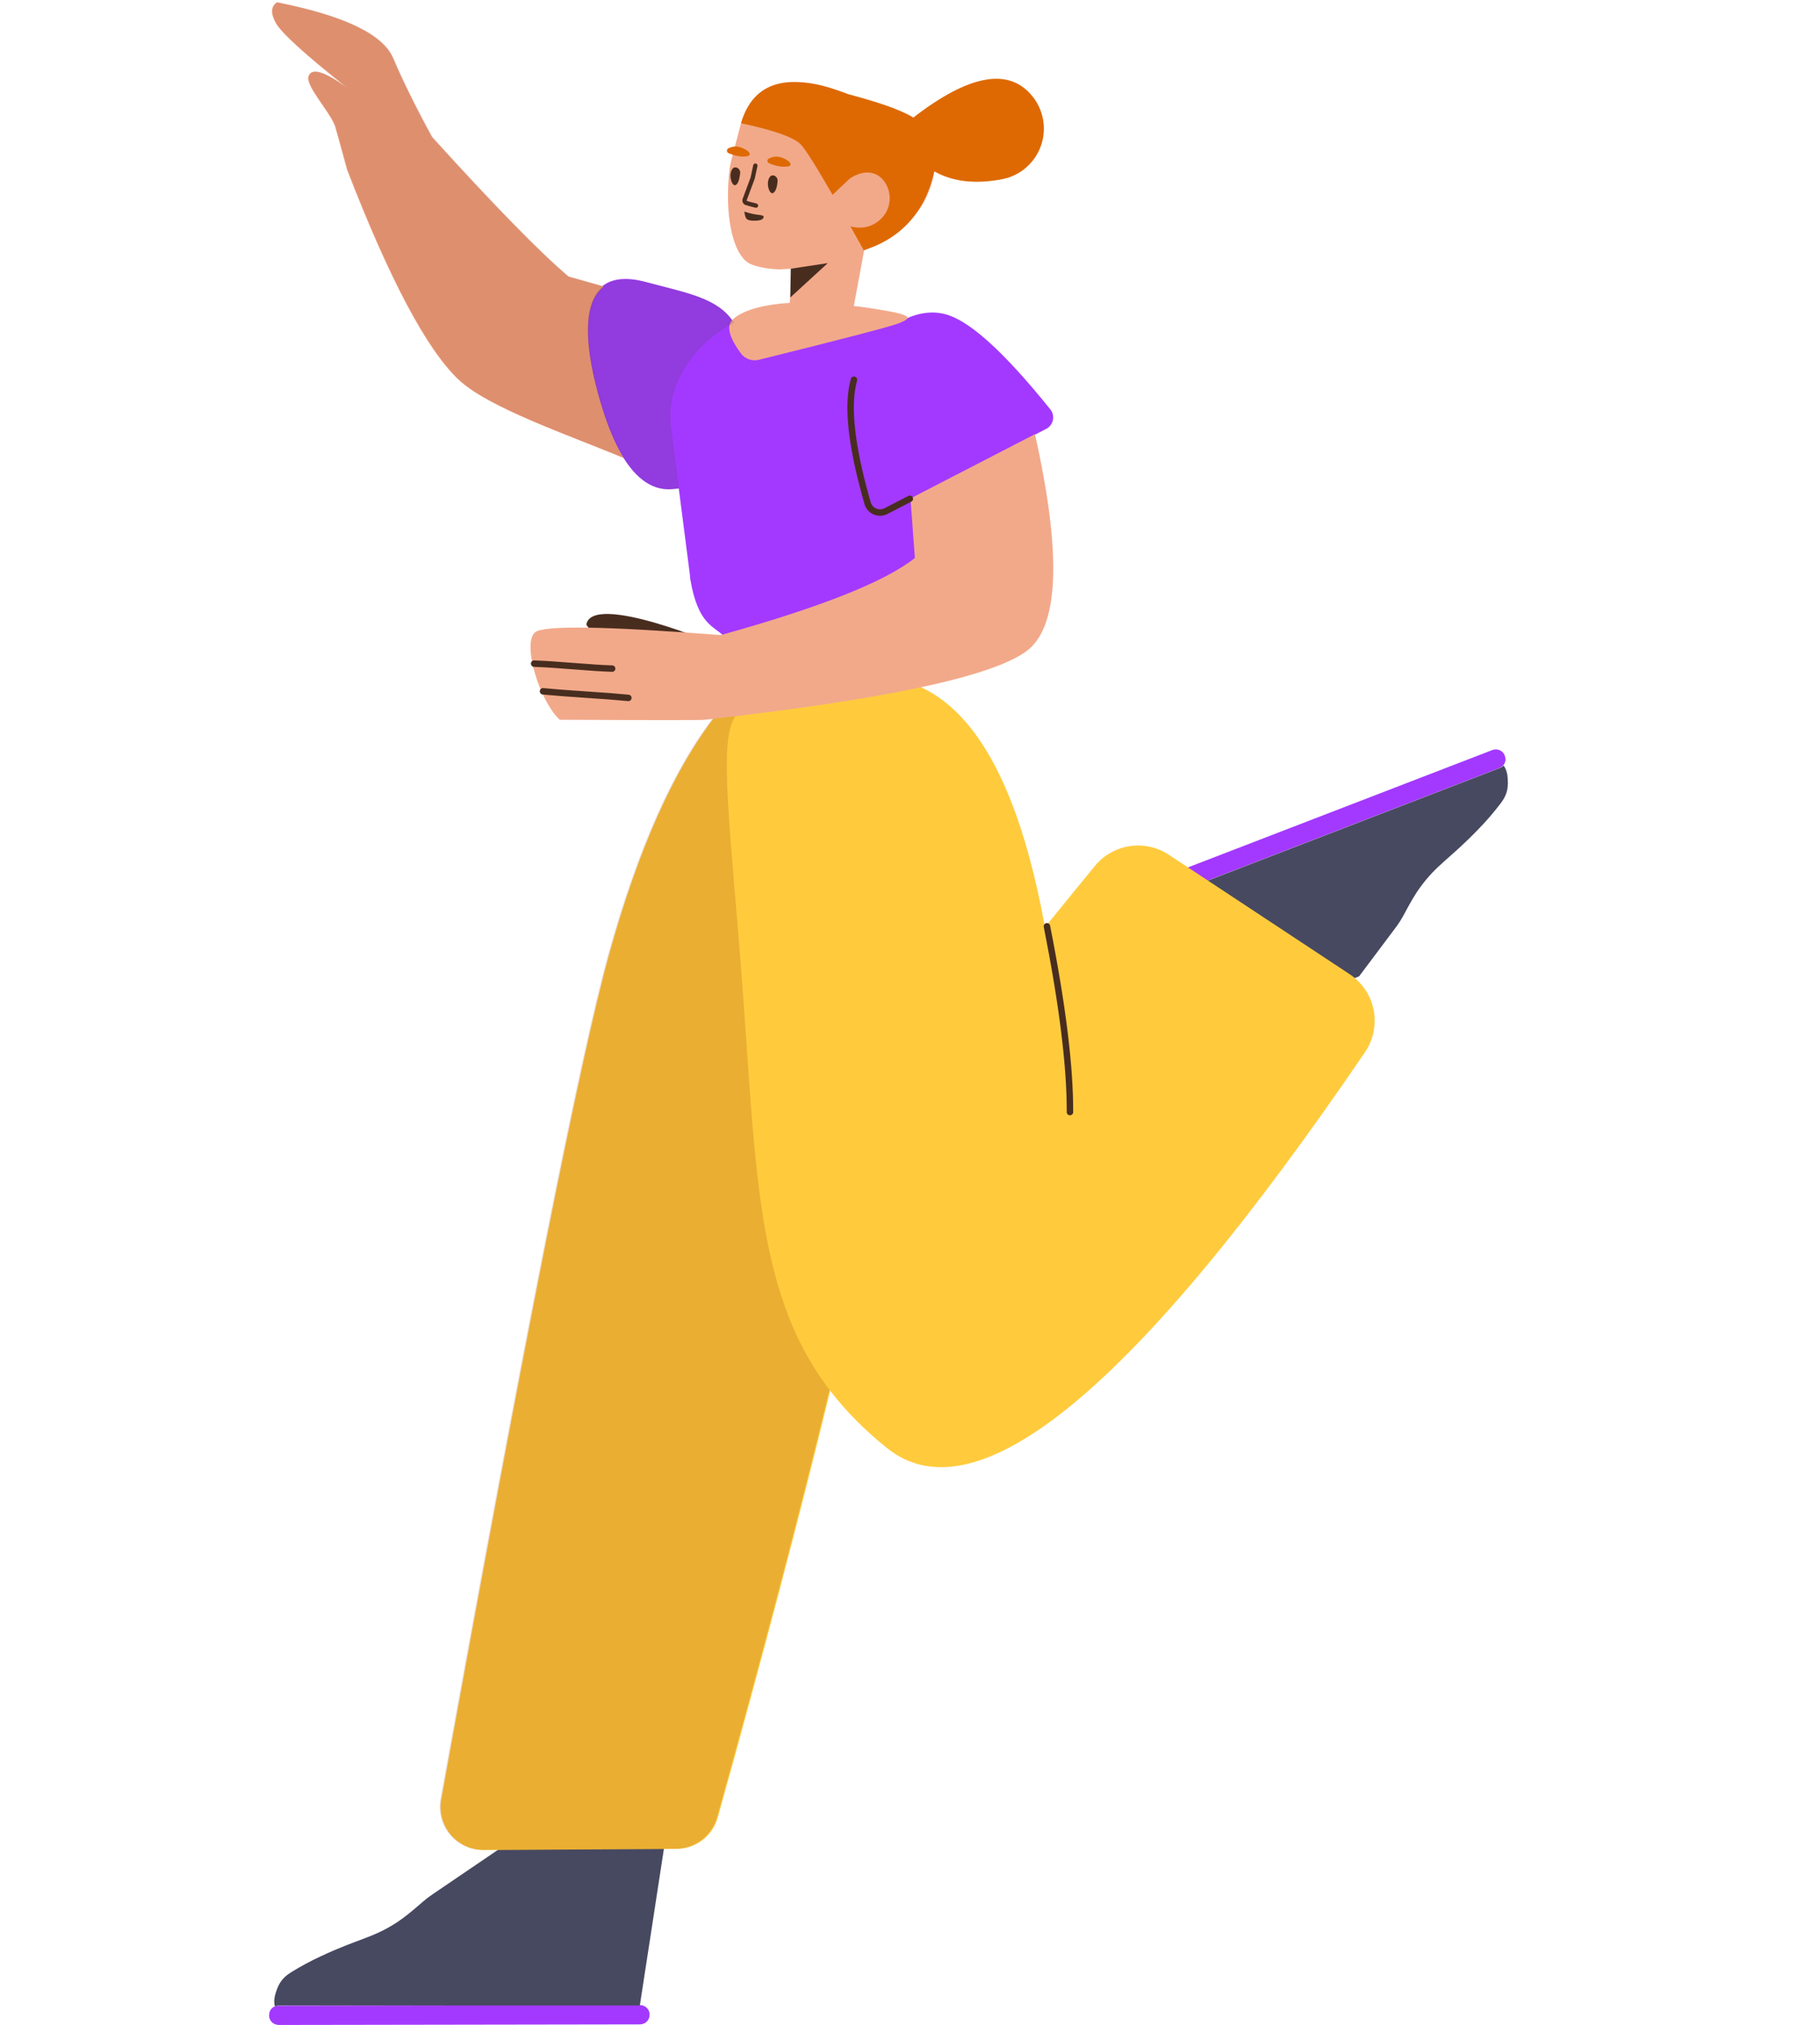 <svg width="561" height="624" viewBox="0 0 561 624" fill="none" xmlns="http://www.w3.org/2000/svg">
<path d="M463.885 233.042L463.749 232.669C463.162 231.262 461.507 230.596 459.997 231.145L356.063 271.211C354.575 271.823 353.824 273.435 354.345 274.866L354.481 275.239C355.068 276.646 356.723 277.312 358.233 276.763L462.101 236.721C463.677 236.148 464.429 234.535 463.885 233.042ZM82.957 620.881L82.95 621.278C82.993 622.802 84.299 624.016 85.906 624.045L197.302 623.869C198.91 623.831 200.19 622.595 200.216 621.072L200.223 620.675C200.18 619.151 198.873 617.937 197.267 617.909L85.941 618.085C84.264 618.056 82.984 619.292 82.957 620.881Z" fill="#A339FF"/>
<path d="M84.757 618.3C85.166 618.105 85.612 618.041 86.606 618.041H197.227L205.196 566.173L156.056 568.335L133.189 583.878C132.121 584.604 131.1 585.395 130.13 586.248C126.977 589.021 124.461 591.029 122.585 592.271C114.811 597.367 110.771 597.296 98.948 602.851C95.742 604.318 92.665 605.986 89.652 607.854C86.638 609.722 85.607 611.823 84.757 614.986C84.615 615.514 84.606 616.043 84.532 616.505C84.517 617.359 84.612 617.886 84.757 618.3ZM463.47 235.922C463.158 236.251 462.758 236.518 462.284 236.691L358.415 276.733C357.934 276.908 357.439 276.959 356.967 276.903L377.72 316.71L418.919 300.902L430.213 285.841C431.193 284.533 432.07 283.15 432.833 281.704C434.681 278.204 436.232 275.575 437.487 273.816C442.918 266.274 446.715 264.893 455.761 255.472C458.228 252.954 460.502 250.295 462.646 247.471C464.79 244.648 464.999 242.317 464.658 239.059C464.602 238.516 464.42 238.019 464.324 237.56C464.033 236.761 463.752 236.257 463.47 235.922Z" fill="#474961"/>
<path d="M255.896 428.584C260.648 434.777 266.392 440.62 273.374 446.236C301.072 468.512 350.197 427.855 420.75 324.263C426.102 316.404 424.068 305.696 416.205 300.346C416.139 300.301 416.073 300.257 416.007 300.213L360.293 263.421C352.916 258.55 343.047 260.053 337.456 266.9L322.098 285.711C310.962 224.498 288.015 199.723 253.256 211.387C252.587 211.611 251.931 211.823 251.288 212.022C242.759 211.922 232.591 214.687 220.784 220.316C207.86 236.879 196.862 261.463 187.791 294.067C179.037 325.53 161.787 412.353 136.04 554.537C134.737 561.733 139.518 568.623 146.717 569.926C147.521 570.071 148.337 570.142 149.155 570.137L208.581 569.787C214.497 569.753 219.674 565.801 221.264 560.104C235.078 510.612 246.623 466.772 255.896 428.584Z" fill="#FFCB3D"/>
<path opacity="0.177" d="M255.661 428.277C231.101 395.993 233.278 354.193 227.412 285.711C220.544 205.547 222.187 221.087 251.367 211.998C242.76 211.809 232.465 214.572 220.482 220.285C207.558 236.848 196.561 261.432 187.489 294.036C178.735 325.499 161.485 412.322 135.739 554.506C134.436 561.702 139.216 568.592 146.416 569.895C147.22 570.04 148.036 570.111 148.853 570.106L208.279 569.756C214.196 569.722 219.372 565.77 220.962 560.073C234.81 510.462 246.377 466.53 255.661 428.277Z" fill="#8C2A00"/>
<path d="M321.731 285.653C326.505 309.71 328.864 328.737 328.81 342.719C328.807 343.267 329.251 343.714 329.799 343.716C330.348 343.718 330.795 343.275 330.797 342.726C330.851 328.591 328.478 309.442 323.68 285.266C323.573 284.728 323.051 284.379 322.512 284.485C321.974 284.592 321.624 285.115 321.731 285.653Z" fill="#482D1F"/>
<path d="M223.566 200.019C221.725 198.754 182.431 182.369 180.73 192.499C180.73 192.499 184.184 198.407 194.664 202.413L214.113 206.444L223.566 200.019Z" fill="#482D1F"/>
<path d="M288.445 149.739L287.644 172.68C287.605 173.378 287.564 174.012 287.588 174.707C287.636 177.87 287.231 182.567 284.638 186.075C281.021 191.01 275.649 198.159 252.19 199.231C226.965 200.365 227.204 200.915 223.121 196.121C220.291 192.866 215.139 192.866 212.74 178.269C212.715 177.574 212.63 176.944 212.543 176.251L209.223 150.525C208.521 150.616 207.807 150.689 207.081 150.745C193.353 151.811 186.541 130.742 183.404 118.073C180.267 105.404 176.573 80.86 199.17 86.923C211.857 90.328 221.235 91.809 226.087 99.253C231.555 96.397 237.946 94.598 244.987 94.306L248.583 94.181C260.757 93.683 271.371 94.594 278.771 98.461C283.228 96.267 288.09 95.584 292.655 97.222C299.987 99.853 310.352 109.497 323.752 126.157C325.127 127.867 324.855 130.368 323.144 131.742C322.937 131.909 322.714 132.054 322.477 132.176L288.445 149.739Z" fill="#A339FF"/>
<path d="M266.367 77.153C269.934 75.515 273.492 73.714 275.041 72.421C276.844 70.941 282.324 67.69 285.552 60.763C286.564 58.436 290.111 50.636 286.888 42.894C285.745 40.155 284.036 38.426 283.272 37.725C279.227 33.81 275.141 33.879 265.763 30.778C265.018 30.495 263.744 30.13 262.189 29.547C259.315 28.516 257.35 27.678 256.795 27.45C252.316 25.625 242.119 23.621 235.26 28.648C235.073 28.774 234.887 28.904 234.702 29.039C233.864 29.556 233.118 30.238 232.316 31.11C230.431 33.118 229.082 35.418 228.415 37.982L225.402 49.447C225.137 50.611 224.872 51.775 224.798 52.993C223.88 61.477 224.555 68.972 226.242 74.139C227.476 78.006 229.348 80.609 231.586 81.457C232.186 81.766 235.588 82.879 239.891 83.01C240.272 82.994 240.143 83.09 244.589 82.741L243.409 93.35C232.936 93.961 227.48 96.605 225.627 98.729C223.913 100.692 224.823 104.076 228.357 108.88C229.629 110.608 231.817 111.399 233.901 110.883C260.375 104.328 274.789 100.565 277.143 99.593C280.819 98.075 282.182 97.183 270.338 95.292C267.832 94.892 265.448 94.56 263.183 94.291L266.367 77.153ZM186.136 88.31L175.193 85.231C166.363 77.743 152.344 63.408 133.135 42.224C128.103 33.003 124.107 24.907 121.147 17.938C118.019 10.571 106.085 4.829 85.346 0.712C83.429 1.958 83.312 4.093 84.996 7.116C86.679 10.139 93.913 16.723 106.698 26.869C99.805 21.901 95.92 20.794 95.043 23.547C94.118 26.45 101.372 34.121 103.183 38.71C103.33 39.083 104.584 43.607 106.943 52.281L106.941 52.282C106.944 52.29 106.947 52.299 106.951 52.308C106.963 52.354 106.976 52.401 106.989 52.447L107.003 52.443C119.965 85.96 131.334 107.417 141.108 116.814C150.317 125.667 175.555 134.163 192.201 141.156C187.967 134.26 185.26 125.148 183.592 118.411C181.316 109.22 178.747 93.78 186.136 88.31ZM207.855 151.034C207.828 151.037 207.801 151.039 207.774 151.042C207.775 151.297 207.719 151.547 207.604 151.791L207.855 151.034ZM217.259 221.817C272.062 215.669 305.018 208.69 316.129 200.88C326.442 193.631 327.405 171.274 319.018 133.807L280.651 153.607L282.004 171.955C272.931 179.219 252.983 187.141 222.159 195.722C186.867 192.976 167.819 192.669 165.015 194.802C160.81 198.001 166.214 215.979 172.541 221.817C202.025 221.959 216.931 221.959 217.259 221.817Z" fill="#F2A98A"/>
<path d="M243.595 91.679L255.151 81.085L243.759 82.809L243.595 91.679Z" fill="#482D1F"/>
<path d="M262.124 69.721C263.418 72.032 264.79 74.5 266.24 77.123C277.879 73.419 285.129 65.314 287.99 52.809C288.415 53.048 288.859 53.28 289.32 53.504C294.677 56.108 301.181 56.687 308.833 55.242L308.833 55.242C317.449 53.615 323.114 45.314 321.486 36.702C321.012 34.191 319.937 31.831 318.355 29.824C311.152 20.69 298.87 22.83 281.51 36.243C276.709 33.372 270.055 31.349 261.395 28.998C243.197 21.913 232.204 24.907 228.415 37.982C238.526 40.142 244.647 42.3 246.777 44.456C248.178 45.874 251.464 51.071 256.636 60.045L261.659 55.282C261.659 55.282 263.421 53.784 266.112 53.254C266.349 53.222 268.034 52.939 269.7 53.603C272.674 54.758 274.547 58.471 274.196 61.909C273.906 65.525 271.414 68.214 268.612 69.426C265.809 70.638 263.167 70.013 262.306 69.814L262.124 69.721ZM224.569 47.202C225.742 47.699 227.751 48.405 229.711 48.211C232.763 48.016 230.255 45.753 227.588 45.225C226.287 44.969 225.162 45.371 224.456 45.741C223.894 46.079 223.958 46.914 224.569 47.202ZM237.038 50.31C238.275 50.823 240.284 51.528 242.308 51.35C245.344 51.22 242.853 48.893 240.186 48.365C238.82 48.093 237.696 48.495 236.989 48.864C236.363 49.186 236.427 50.021 237.038 50.31Z" fill="#DE6903"/>
<path opacity="0.2" d="M186.318 88.31C178.929 93.78 181.498 109.22 183.774 118.411C185.442 125.148 188.149 134.26 192.383 141.156C175.737 134.163 150.5 125.667 141.29 116.814C131.516 107.418 120.148 85.96 107.185 52.443L107.171 52.447C107.158 52.401 107.146 52.354 107.133 52.308C107.13 52.299 107.126 52.29 107.123 52.282L107.126 52.281C104.766 43.607 103.513 39.083 103.365 38.71C101.554 34.121 94.3 26.45 95.225 23.547C96.103 20.794 99.988 21.901 106.88 26.869C94.095 16.723 86.861 10.139 85.178 7.116C83.495 4.093 83.611 1.958 85.528 0.712C106.267 4.829 118.201 10.571 121.329 17.938C124.289 24.907 128.285 33.003 133.317 42.224C152.526 63.408 166.545 77.743 175.375 85.231L186.318 88.31ZM208.037 151.034L207.786 151.791C207.902 151.547 207.957 151.297 207.956 151.042C207.983 151.039 208.01 151.037 208.037 151.034Z" fill="#8C2A00"/>
<path opacity="0.177" d="M226.294 99.442C216.635 104.461 209.844 112.777 207.419 121.923C206.524 125.245 206.458 128.791 206.956 132.191L209.334 150.613C208.641 150.702 207.936 150.774 207.22 150.829C193.492 151.895 186.68 130.826 183.543 118.157C180.406 105.488 176.712 80.944 199.309 87.007C212.055 90.427 221.461 91.906 226.294 99.442Z" fill="#444444"/>
<path d="M228.155 53.35C228.011 54.474 227.756 56.321 226.921 56.932C225.797 57.88 224.541 54.428 225.504 52.485C225.921 51.633 226.435 51.489 226.949 51.617C227.721 51.809 228.219 52.547 228.155 53.35ZM239.692 55.816C239.612 56.956 239.292 58.787 238.457 59.398C237.333 60.346 236.078 56.894 237.041 54.95C237.458 54.099 237.972 53.954 238.486 54.082C239.257 54.275 239.756 55.013 239.692 55.816Z" fill="#482D1F"/>
<path d="M233.242 67.992C233.724 67.976 234.912 67.862 235.282 67.204C235.314 67.075 235.426 66.899 235.394 66.754C235.233 66.305 234.349 66.289 233.16 66.129C231.055 65.809 229.432 65.2 229.432 65.2C229.432 65.2 229.626 66.613 229.867 67.014C230.254 68.203 232.487 68.008 233.242 67.992Z" fill="#482D1F"/>
<path fill-rule="evenodd" clip-rule="evenodd" d="M232.968 50.387C233.325 50.464 233.553 50.816 233.477 51.173L232.66 54.995C232.653 55.027 232.644 55.058 232.633 55.088L230.164 61.724C230.157 61.773 230.164 61.826 230.181 61.869C230.194 61.899 230.207 61.914 230.216 61.921C230.989 62.176 231.733 62.362 233.19 62.725C233.545 62.813 233.761 63.173 233.673 63.528C233.584 63.882 233.225 64.098 232.87 64.01L232.844 64.003C231.389 63.641 230.595 63.443 229.752 63.163C229.733 63.156 229.715 63.149 229.697 63.142C228.961 62.822 228.729 61.999 228.884 61.379C228.89 61.355 228.897 61.331 228.906 61.308L231.375 54.672L232.182 50.897C232.258 50.539 232.61 50.311 232.968 50.387Z" fill="#482D1F"/>
<path fill-rule="evenodd" clip-rule="evenodd" d="M263.504 116.073C262.977 115.922 262.427 116.228 262.277 116.756C259.95 124.921 261.433 137.85 266.479 155.36C266.569 155.673 266.689 155.975 266.838 156.264C268.097 158.701 271.094 159.656 273.532 158.398L280.904 154.594C281.392 154.342 281.583 153.743 281.331 153.256C281.079 152.768 280.48 152.577 279.993 152.829L272.62 156.633C271.157 157.388 269.359 156.815 268.604 155.353C268.515 155.18 268.442 154.998 268.388 154.811C263.347 137.317 262.029 124.875 264.188 117.3C264.338 116.772 264.032 116.223 263.504 116.073Z" fill="#482D1F"/>
<path d="M188.726 205.057C189.274 205.077 189.703 205.537 189.684 206.085C189.664 206.633 189.204 207.062 188.655 207.043C185.211 206.921 182.537 206.74 176.587 206.274C170.665 205.81 168.011 205.631 164.604 205.51C164.056 205.491 163.627 205.031 163.647 204.482C163.666 203.934 164.126 203.506 164.675 203.525C168.119 203.647 170.793 203.827 176.743 204.294C182.665 204.758 185.319 204.937 188.726 205.057ZM193.786 214.092C194.332 214.146 194.732 214.631 194.678 215.177C194.625 215.723 194.139 216.122 193.593 216.069C189.852 215.704 186.945 215.486 180.469 215.053C173.972 214.618 171.052 214.399 167.284 214.031C166.738 213.978 166.339 213.492 166.392 212.946C166.445 212.4 166.931 212.001 167.477 212.054C171.219 212.42 174.125 212.637 180.601 213.071C187.098 213.506 190.018 213.724 193.786 214.092Z" fill="#482D1F"/>
</svg>
